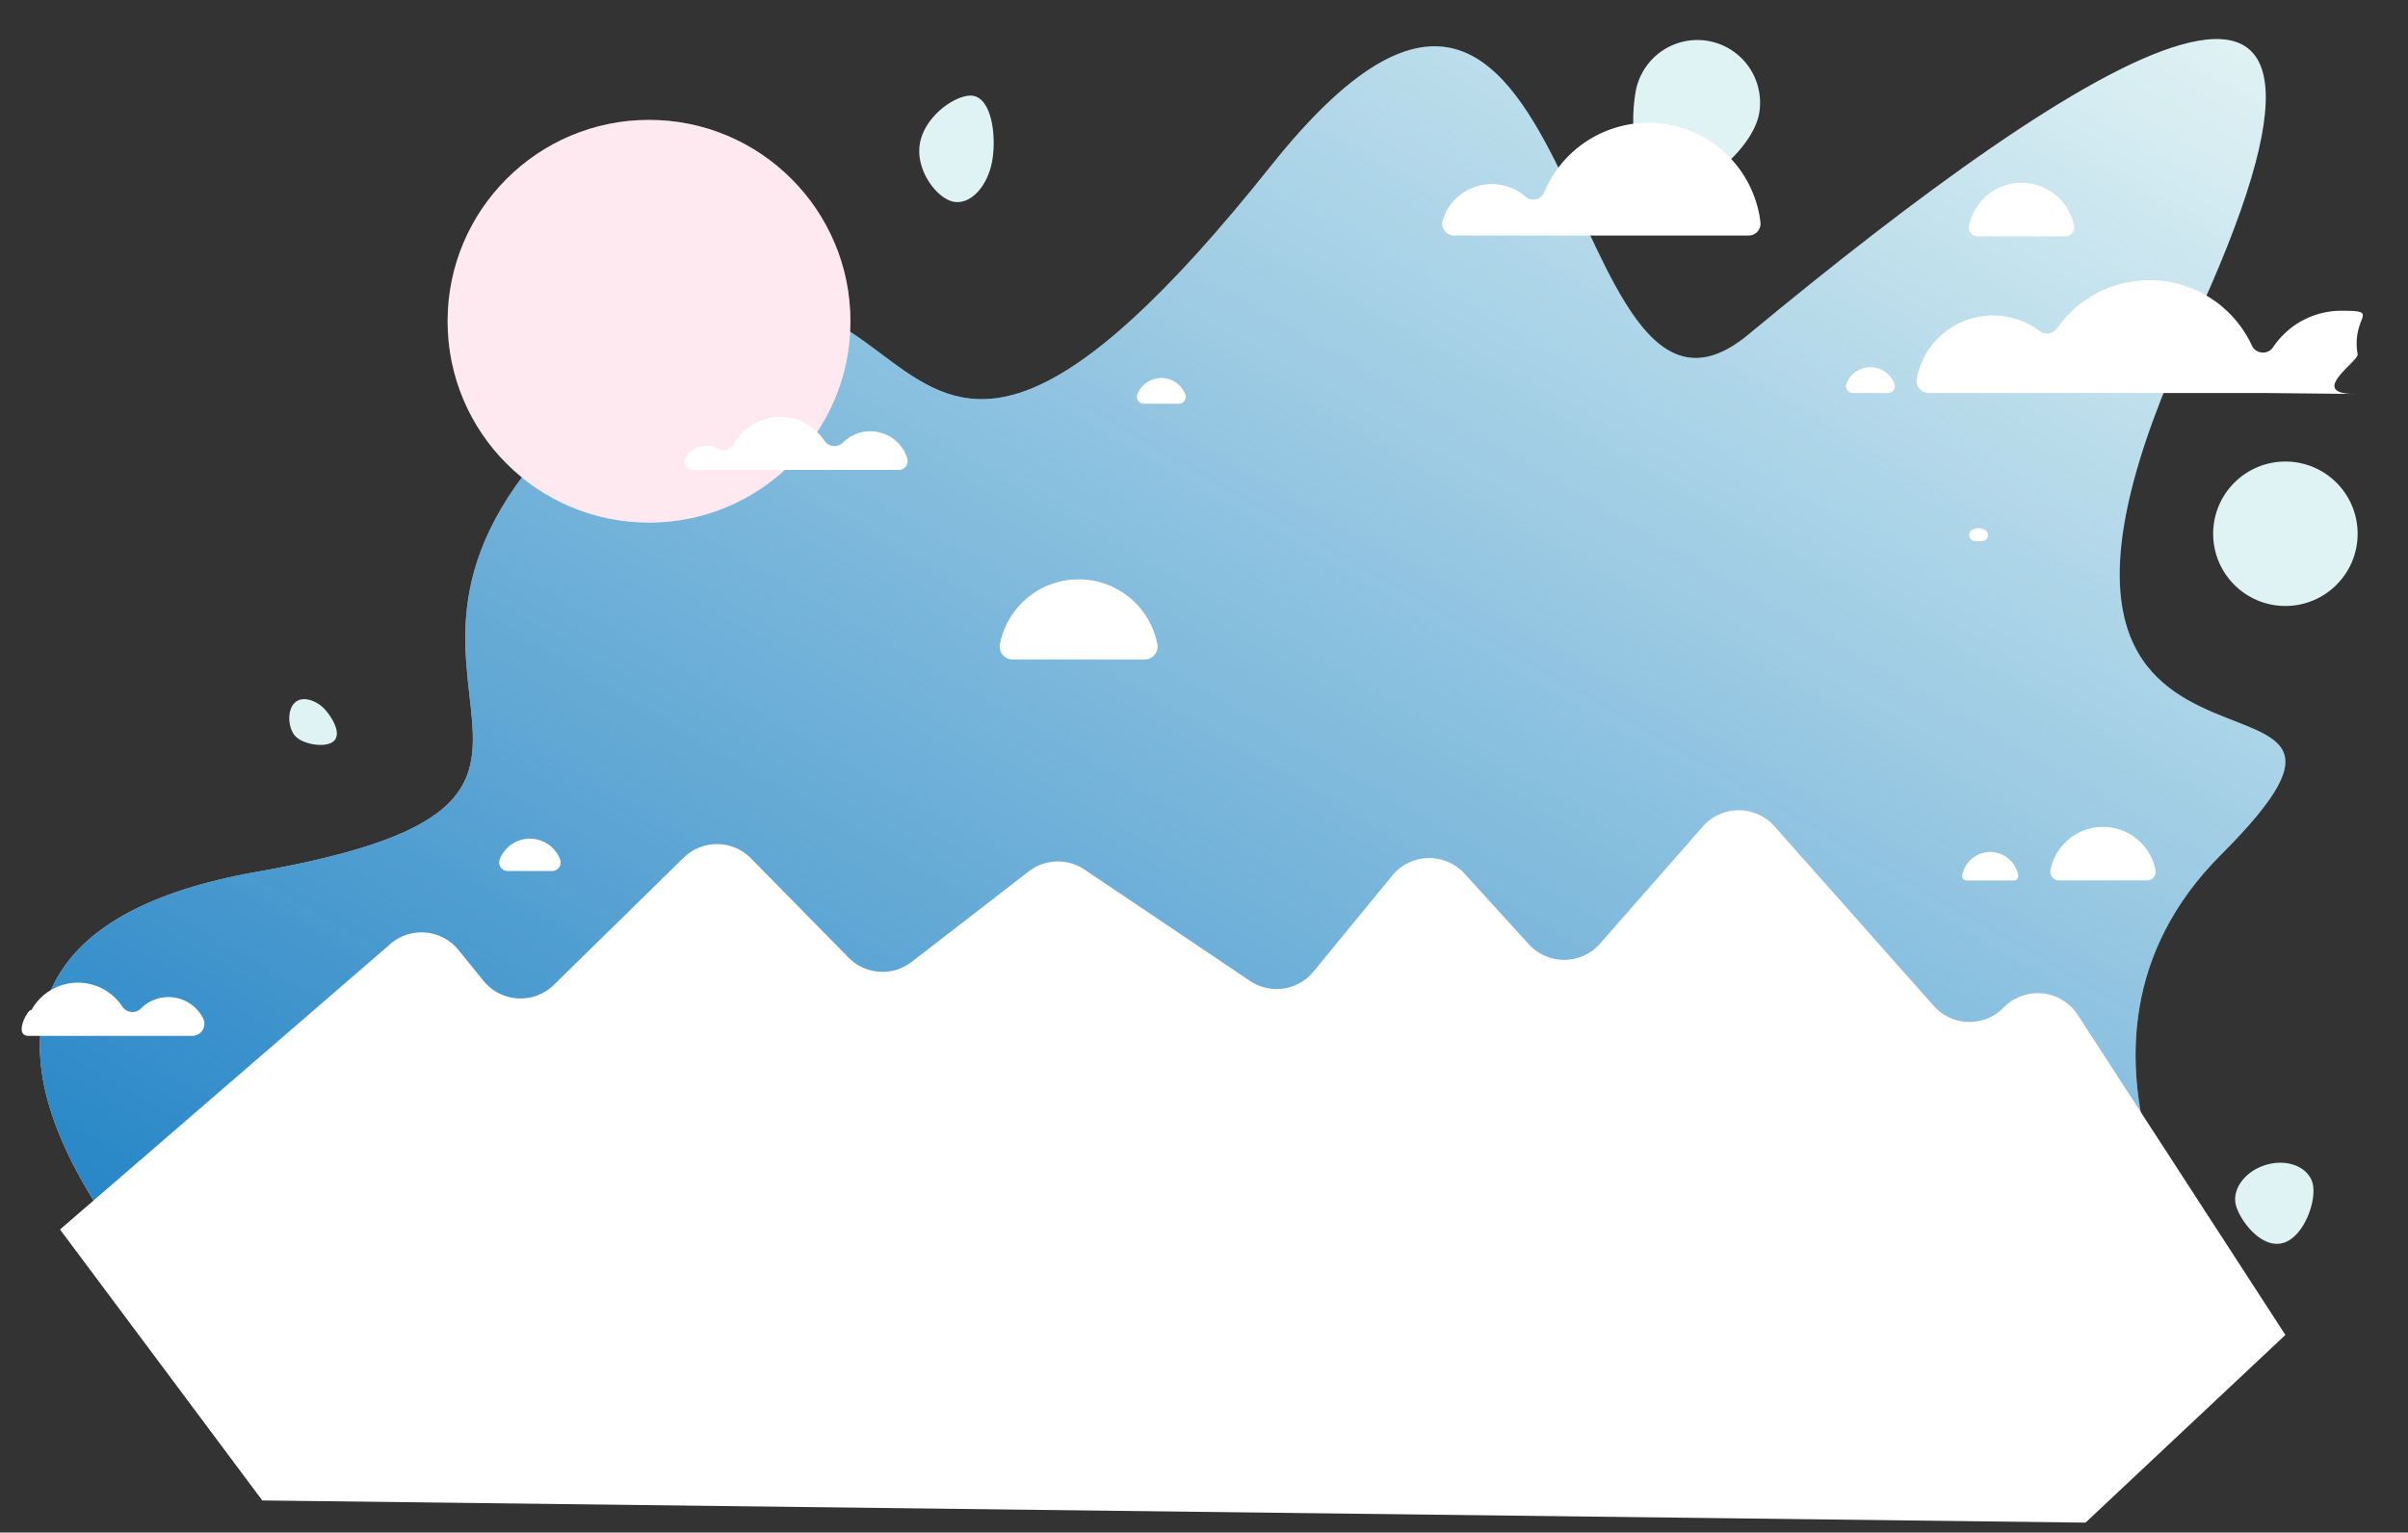 <svg xmlns="http://www.w3.org/2000/svg" width="972" height="618.78" viewBox="0 0 972 618.78"><rect x="0" y="0" width="972" height="618.78" fill="#333333" stroke="none"/><defs><linearGradient id="a" x1="334.58" y1="679.43" x2="763.59" y2="-63.64" gradientUnits="userSpaceOnUse"><stop offset="0" stop-color="#2484c6"/><stop offset="1" stop-color="#2484c6" stop-opacity="0"/></linearGradient></defs><g data-name="Layer 1"><path d="M898.41 527s-80.61-103.17-1.86-181.93c96.48-96.48-114.65 7.9-12-212.25 91.59-196.49-42.94-110.34-178.88 2.31C628.15 199.38 640-92.46 513 67c-172.92 217.1-131.35-25.34-266.86 89s33.25 165-142.37 196-33.14 175-33.14 175" fill="#dff2f4"/><path d="M898.41 527s-80.61-103.17-1.86-181.93c96.48-96.48-114.65 7.9-12-212.25 91.59-196.49-42.94-110.34-178.88 2.31C628.15 199.38 640-92.46 513 67c-172.92 217.1-131.35-25.34-266.86 89s33.25 165-142.37 196-33.14 175-33.14 175" style="mix-blend-mode:hard-light" fill="url(#a)"/><path d="M156.74 381.88a19.26 19.26 0 0 1 28.38 1.75l10 12.34a19.26 19.26 0 0 0 28.47 1.66l52.33-51.3a19.27 19.27 0 0 1 27.22.25l39.42 40.09a19.26 19.26 0 0 0 25.44 1.72l47.23-36.54a19.27 19.27 0 0 1 22.54-.75l66.79 44.95a19.27 19.27 0 0 0 25.65-3.77l31.82-38.79a19.27 19.27 0 0 1 29.14-.74l25.95 28.52a19.27 19.27 0 0 0 28.73-.26l41.52-47.31a19.27 19.27 0 0 1 28.89-.07l64.31 72.51a19.26 19.26 0 0 0 28.19.68 19.26 19.26 0 0 1 29.92 2.95L922.51 539l-80.69 75.78-735.95-8.95-81.64-109.41z" fill="#fff"/><path d="M933.37 477.33c2.12 6.53-3 21.69-11.49 24.44s-17-7.95-19.16-14.48 3-14.06 11.48-16.81 17.05.32 19.17 6.85zM400.63 64.21C399 74.83 392.08 82.57 385.2 81.5s-15.59-12.6-13.94-23.21 12.86-19 19.79-19.66c8.83-.84 11.22 14.97 9.58 25.58zm-265.88 235c-3.29 3-12.56 1.32-15.56-2s-3.4-10.56-.12-13.55 9-.59 12 2.69 6.93 9.86 3.68 12.86zM660.2 37.2a25.31 25.31 0 0 1 49.9 8.54c-2.36 13.78-23.31 32.56-37.1 30.2S657.84 51 660.2 37.2z" fill="#dff2f4"/><circle cx="922.51" cy="215.51" r="29.16" fill="#dff2f4"/><path d="M665.38 49.57a45.55 45.55 0 0 0-42 28 4.77 4.77 0 0 1-7.52 1.88 20.78 20.78 0 0 0-33.47 9.34 4.83 4.83 0 0 0 4.58 6.32h118.85a4.82 4.82 0 0 0 4.79-5.39 45.56 45.56 0 0 0-45.23-40.15zm279.75 75.9a33.16 33.16 0 0 0-27.55 14.67 4.94 4.94 0 0 1-8.61-.65 45.54 45.54 0 0 0-78.69-6.83 4.93 4.93 0 0 1-7 1 31.29 31.29 0 0 0-49.55 19.11 4.93 4.93 0 0 0 4.82 5.9H913.2l38.47.4c-21.31.4.52-13.08 0-16.06-2.67-15.63 9.86-17.54-6.54-17.54zM755 148.28a10.39 10.39 0 0 0-9.7 6.66 2.76 2.76 0 0 0 2.59 3.73h14.21a2.76 2.76 0 0 0 2.59-3.73 10.39 10.39 0 0 0-9.69-6.66zm43.67 64.99a5.06 5.06 0 0 0-2.57.69 2.4 2.4 0 0 0 1.19 4.49h2.77a2.4 2.4 0 0 0 1.34-4.39 5.1 5.1 0 0 0-2.73-.79zM68 402.59a15.63 15.63 0 0 0-11.07 4.58 4.89 4.89 0 0 1-7.56-.76 21.45 21.45 0 0 0-36.67 1.41c-1.28 2.29 2.31 1.23 0 0-1.37-.72-7.38 10.42-1.23 10.42h66.1a4.88 4.88 0 0 0 4.46-7A15.67 15.67 0 0 0 68 402.59zm400.78-249.97a10.41 10.41 0 0 0-9.69 6.61 2.79 2.79 0 0 0 2.62 3.78h14.13a2.79 2.79 0 0 0 2.62-3.78 10.39 10.39 0 0 0-9.68-6.61zm-254.88 186a13.07 13.07 0 0 0-12.19 8.38 3.47 3.47 0 0 0 3.25 4.69h17.88a3.47 3.47 0 0 0 3.25-4.69 13.07 13.07 0 0 0-12.19-8.38zM803.39 344a11.51 11.51 0 0 0-11.31 9.39 1.81 1.81 0 0 0 1.8 2.12h19a1.79 1.79 0 0 0 1.78-2.1 11.52 11.52 0 0 0-11.27-9.41zm45.49-10.13a21.61 21.61 0 0 0-21.21 17.48 3.49 3.49 0 0 0 3.45 4.12h35.52a3.5 3.5 0 0 0 3.46-4.12 21.62 21.62 0 0 0-21.22-17.48zM816 73.8a21.63 21.63 0 0 0-21.22 17.49 3.5 3.5 0 0 0 3.46 4.12h35.52a3.49 3.49 0 0 0 3.45-4.12A21.61 21.61 0 0 0 816 73.8z" fill="#fff"/><circle cx="261.98" cy="129.71" r="81.3" fill="#fde9f1"/><circle cx="261.98" cy="129.71" r="81.3" fill="#fde9f1" opacity=".26"/><path d="M351.33 174.13a15.54 15.54 0 0 0-11 4.53 4.92 4.92 0 0 1-7.59-.76 21.41 21.41 0 0 0-36.56 1.45 4.75 4.75 0 0 1-6.44 1.74 9.77 9.77 0 0 0-13 3.72 3.3 3.3 0 0 0 2.87 4.93h83.17a3.6 3.6 0 0 0 3.44-4.67 15.61 15.61 0 0 0-14.89-10.94zm84.08 59.78a32.39 32.39 0 0 0-31.79 26.2 5.24 5.24 0 0 0 5.18 6.17H462a5.24 5.24 0 0 0 5.18-6.17 32.39 32.39 0 0 0-31.77-26.2z" fill="#fff"/></g></svg>